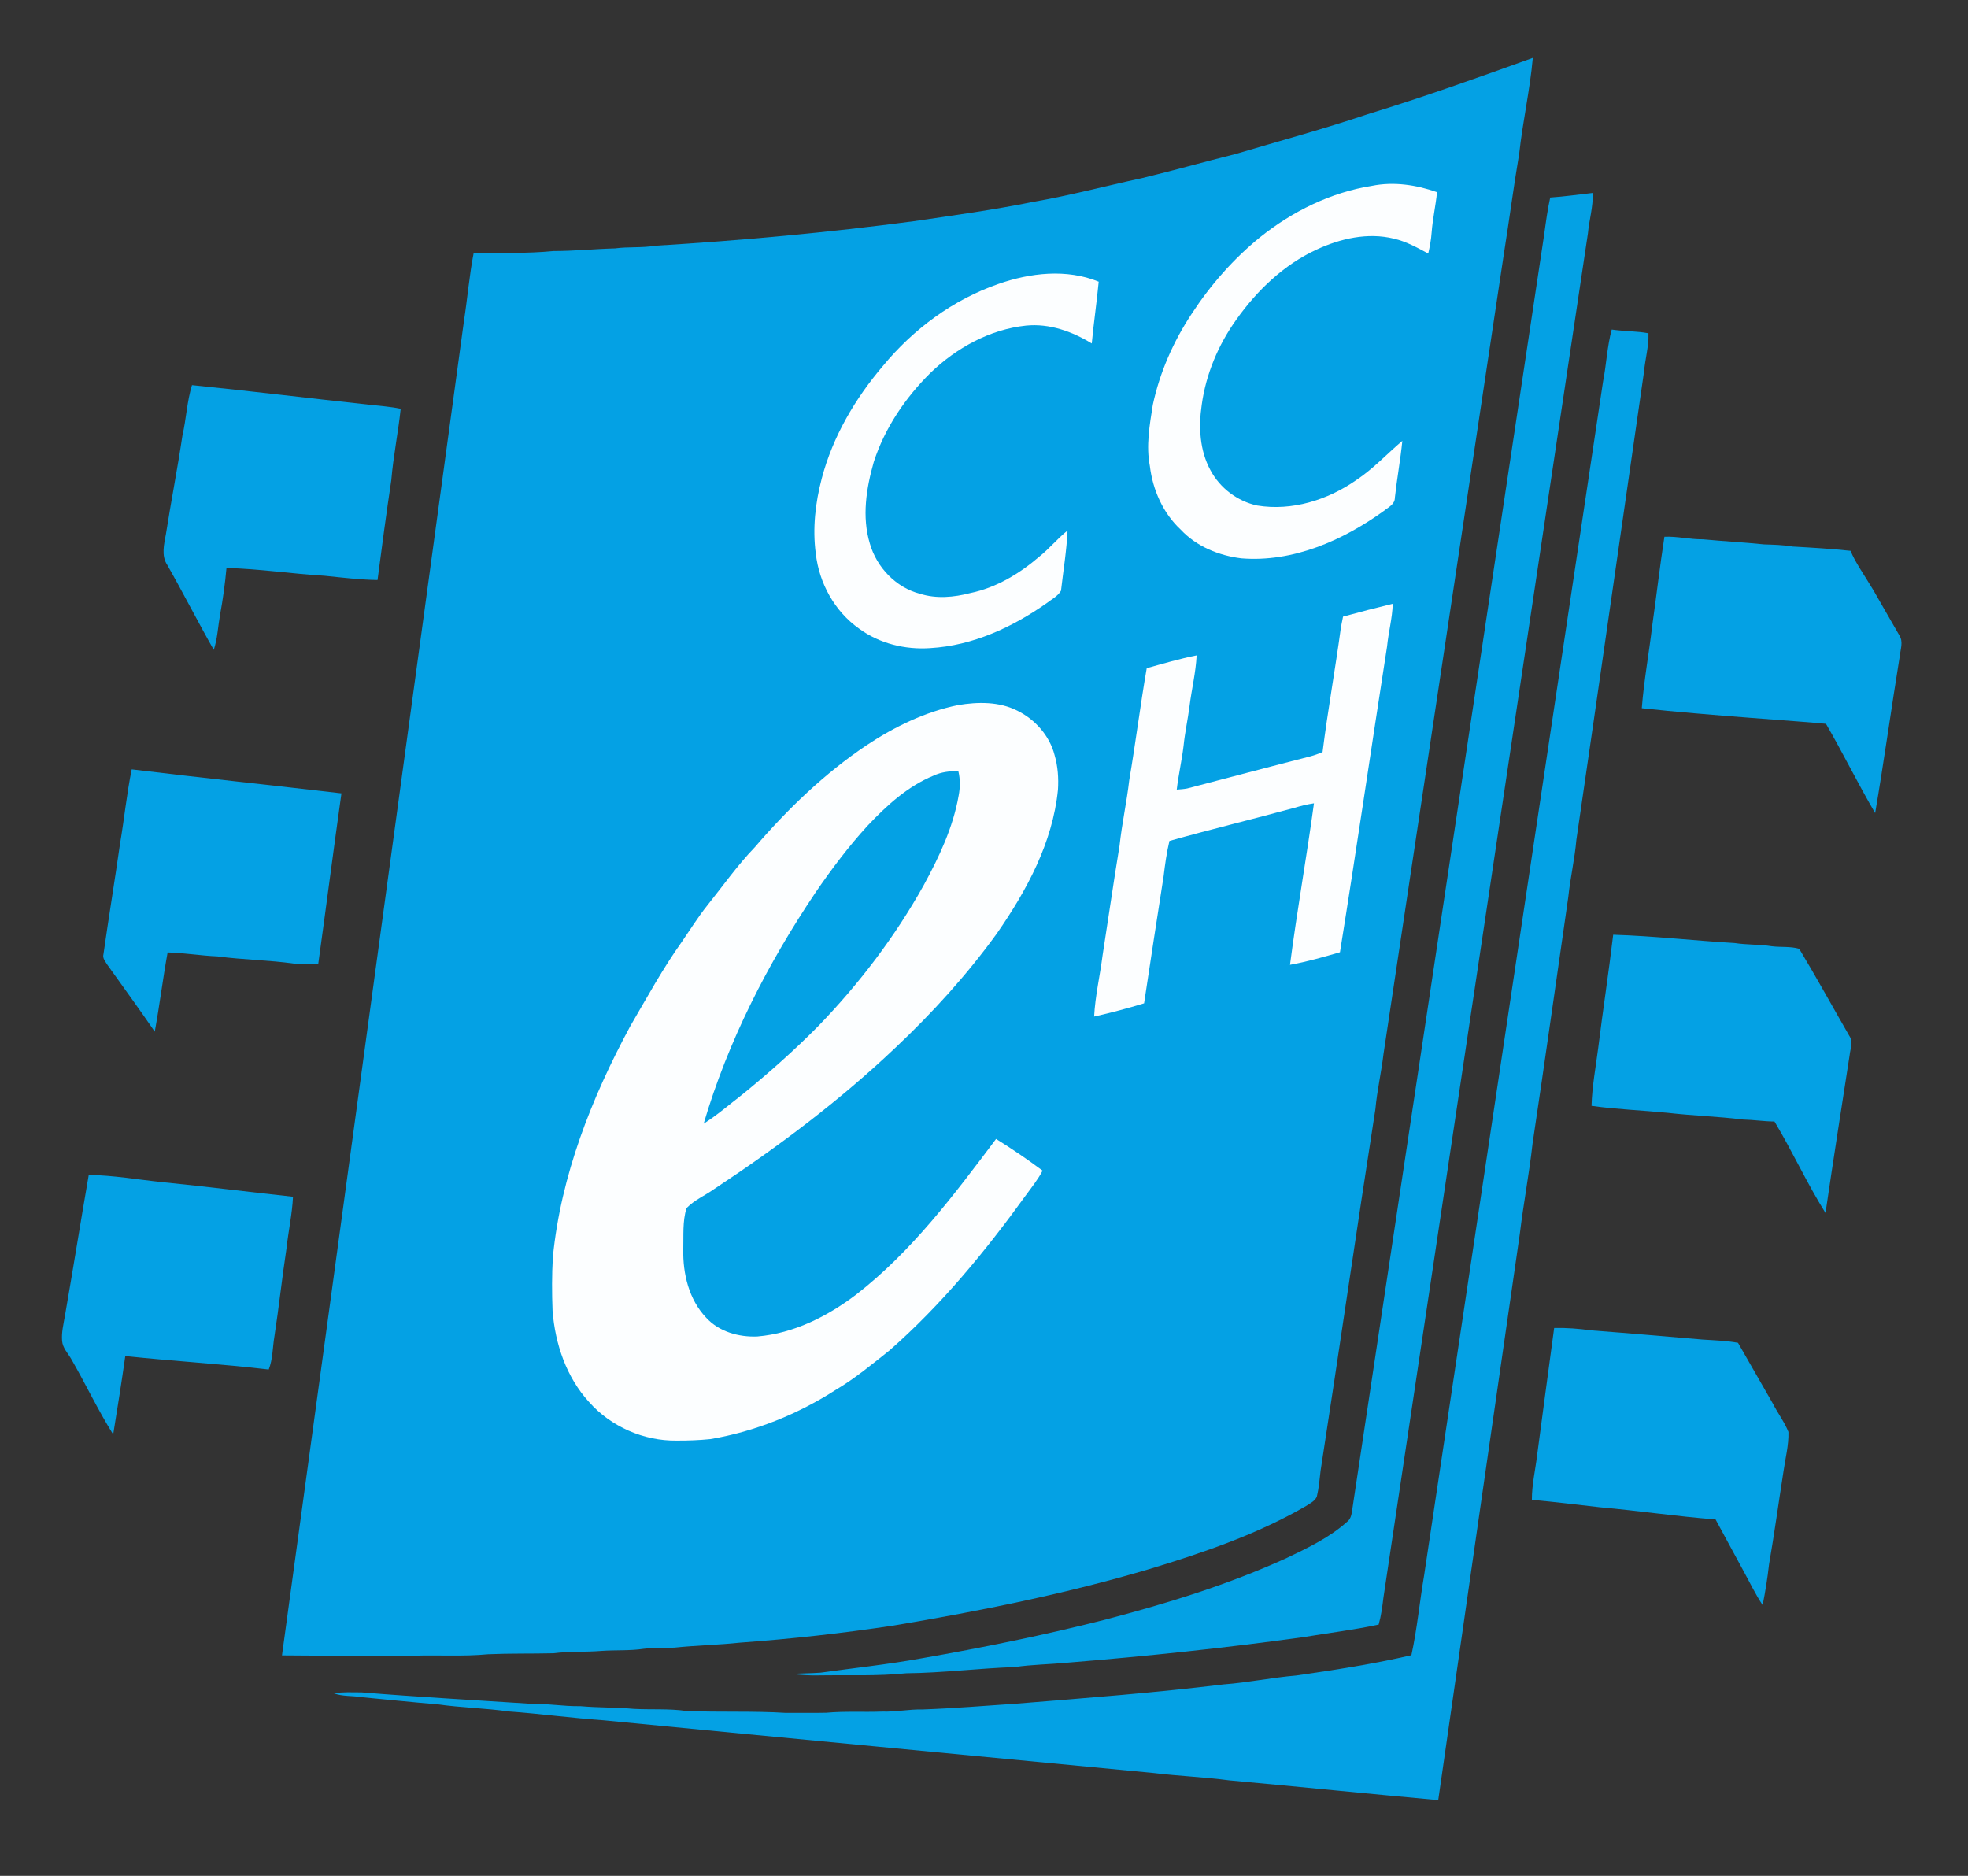 <?xml version="1.0" encoding="UTF-8" standalone="no"?>
<svg
   xmlns:dc="http://purl.org/dc/elements/1.1/"
   xmlns:cc="http://creativecommons.org/ns#"
   xmlns:rdf="http://www.w3.org/1999/02/22-rdf-syntax-ns#"
   xmlns:svg="http://www.w3.org/2000/svg"
   xmlns="http://www.w3.org/2000/svg"
   xmlns:sodipodi="http://sodipodi.sourceforge.net/DTD/sodipodi-0.dtd"
   xmlns:inkscape="http://www.inkscape.org/namespaces/inkscape"
   width="1024pt"
   height="976pt"
   viewBox="0 0 1024 976"
   version="1.1"
   id="svg2"
   inkscape:version="0.91 r13725"
   sodipodi:docname="cropped-cceh-logo-cyan.svg"
   inkscape:export-filename="C:\Users\Sebastian\Desktop\cropped-cceh-logo-cyan.png"
   inkscape:export-xdpi="599"
   inkscape:export-ydpi="599">
  <rect x="0" y="0" width="1024" height="976" fill="#333333" stroke="none"/>
  <defs
     id="defs36" />
  <sodipodi:namedview
     pagecolor="#ffffff"
     bordercolor="#666666"
     borderopacity="1"
     objecttolerance="10"
     gridtolerance="10"
     guidetolerance="10"
     inkscape:pageopacity="0"
     inkscape:pageshadow="2"
     inkscape:window-width="1920"
     inkscape:window-height="1017"
     id="namedview34"
     showgrid="false"
     inkscape:zoom="0.45014485"
     inkscape:cx="122.13337"
     inkscape:cy="626.52528"
     inkscape:window-x="-8"
     inkscape:window-y="-8"
     inkscape:window-maximized="1"
     inkscape:current-layer="svg2" />
  <path
     fill="#04a1e4"
     d=" M 711.64 59.42 C 740.58 50.55 769.09 40.38 797.56 30.13 C 796.07 46.84 792.30 63.27 790.48 79.94 C 787.59 96.96 785.37 114.08 782.65 131.12 C 761.79 270.21 740.75 409.27 719.88 548.36 C 718.75 557.96 716.53 567.39 715.66 577.02 C 705.88 639.71 696.85 702.50 687.14 765.19 C 686.62 769.66 686.27 774.17 685.21 778.56 C 684.33 780.99 681.71 782.12 679.70 783.49 C 654.22 798.30 626.11 807.85 598.03 816.38 C 554.48 829.26 509.88 838.22 465.13 845.73 C 438.54 849.76 411.78 852.73 384.97 854.67 C 373.69 855.87 362.32 856.07 351.04 857.25 C 345.70 857.62 340.33 857.22 335.01 857.85 C 327.73 858.95 320.34 858.44 313.01 858.95 C 304.69 859.64 296.30 859.11 288.00 860.18 C 276.67 860.45 265.32 860.19 253.98 860.69 C 241.03 861.94 228.00 861.01 215.02 861.46 C 192.25 861.67 169.48 861.45 146.72 861.28 C 178.42 629.86 209.79 398.39 241.41 166.96 C 243.23 155.21 244.18 143.34 246.45 131.67 C 260.28 131.51 274.16 131.97 287.95 130.62 C 298.65 130.62 309.30 129.52 319.99 129.24 C 326.93 128.30 333.99 129.05 340.91 127.86 C 385.90 125.12 430.81 121.00 475.51 115.09 C 496.26 112.05 517.05 109.20 537.62 105.02 C 556.64 101.75 575.31 96.73 594.17 92.69 C 610.44 88.77 626.54 84.20 642.78 80.16 C 665.76 73.35 688.91 67.07 711.64 59.42 Z"
     id="path6" />
  <path
     fill="#fcfeff"
     d=" M 713.87 96.69 C 725.16 94.41 736.97 96.17 747.73 99.99 C 747.03 107.03 745.44 113.95 744.91 121.02 C 744.66 124.70 743.96 128.32 743.15 131.92 C 737.41 128.84 731.65 125.62 725.25 124.16 C 711.67 120.82 697.37 124.11 684.95 129.91 C 667.94 137.77 654.04 151.15 643.29 166.30 C 633.91 179.38 627.48 194.65 625.29 210.63 C 623.59 222.09 624.20 234.41 629.89 244.76 C 634.82 253.96 643.90 260.82 654.11 263.02 C 672.24 266.00 690.87 260.15 705.72 249.77 C 714.52 243.95 721.66 236.15 729.67 229.38 C 728.69 239.29 726.86 249.10 725.78 259.01 C 725.81 262.47 722.26 263.99 719.97 265.89 C 698.61 281.25 672.73 292.68 645.91 290.51 C 634.21 289.08 622.55 284.33 614.39 275.60 C 605.15 267.04 599.80 254.87 598.30 242.48 C 596.25 231.88 598.18 221.13 599.84 210.63 C 603.46 193.72 610.54 177.61 620.10 163.22 C 629.83 148.29 641.74 134.75 655.57 123.49 C 672.40 110.00 692.47 100.07 713.87 96.69 Z"
     id="path8" />
  <path
     fill="#04a1e4"
     d=" M 806.61 102.77 C 814.01 102.29 821.36 101.20 828.73 100.39 C 829.02 107.53 826.88 114.41 826.23 121.46 C 790.75 358.09 755.29 594.72 719.82 831.35 C 719.26 836.03 718.64 840.72 717.35 845.26 C 704.38 848.06 691.19 849.61 678.12 851.81 C 637.30 857.47 596.29 861.75 555.23 865.09 C 546.18 865.96 537.05 866.03 528.04 867.35 C 509.20 868.01 490.44 870.41 471.57 870.60 C 456.44 872.16 441.20 871.45 426.01 871.70 C 421.28 871.84 416.56 871.43 411.86 871.01 C 416.87 870.58 421.90 870.67 426.92 870.29 C 444.42 867.84 462.01 865.99 479.41 862.83 C 511.47 857.22 543.40 850.75 574.95 842.72 C 607.25 834.27 639.31 824.41 669.73 810.51 C 680.62 805.29 691.73 799.99 700.82 791.88 C 702.46 790.67 703.14 788.72 703.41 786.78 C 736.78 565.16 770.13 343.53 803.49 121.92 C 804.36 115.51 805.22 109.09 806.61 102.77 Z"
     id="path10" />
  <path
     fill="#fcfeff"
     d=" M 519.38 147.78 C 536.03 141.93 554.96 139.74 571.68 146.56 C 570.67 157.30 569.09 167.97 568.07 178.70 C 557.87 172.45 546.06 168.21 533.94 169.40 C 515.04 171.36 497.61 181.02 484.07 194.08 C 471.00 207.03 460.35 222.75 454.65 240.34 C 450.74 254.04 448.39 268.92 452.61 282.83 C 456.15 295.18 466.16 305.73 478.73 308.95 C 487.22 311.63 496.37 310.79 504.87 308.57 C 518.31 305.80 530.35 298.55 540.68 289.70 C 545.96 285.52 550.21 280.22 555.48 276.03 C 555.00 286.51 553.25 296.92 552.07 307.34 C 550.42 310.20 547.31 311.74 544.78 313.70 C 526.92 326.32 506.13 335.94 484.04 337.21 C 471.03 338.12 457.58 334.85 447.01 327.08 C 434.28 318.12 426.18 303.35 424.47 287.98 C 422.72 274.94 424.25 261.61 427.58 248.93 C 433.29 227.22 444.92 207.41 459.41 190.41 C 475.18 171.27 495.87 155.95 519.38 147.78 Z"
     id="path12" />
  <path
     fill="#04a1e4"
     d=" M 838.62 171.47 C 844.97 172.39 851.42 172.23 857.74 173.40 C 857.95 180.24 856.01 186.87 855.39 193.64 C 843.63 274.74 832.13 355.88 820.23 436.96 C 819.36 446.96 817.05 456.77 816.02 466.76 C 809.82 509.51 803.83 552.31 797.42 595.04 C 795.68 610.77 792.67 626.32 790.79 642.03 C 776.61 740.23 762.42 838.40 748.35 936.61 C 712.08 933.32 675.85 929.64 639.58 926.31 C 626.53 924.59 613.36 924.09 600.31 922.50 C 504.89 913.34 409.46 904.33 314.07 895.06 C 297.56 893.90 281.15 891.65 264.64 890.46 C 252.38 888.72 239.96 888.50 227.71 886.75 C 214.53 885.70 201.38 884.25 188.22 883.04 C 183.40 882.20 178.36 882.76 173.70 881.04 C 178.44 880.21 183.26 880.54 188.05 880.53 C 216.99 882.89 245.99 884.49 274.97 886.39 C 284.04 886.20 293.00 887.87 302.08 887.71 C 311.35 888.54 320.68 888.29 329.95 889.13 C 338.95 889.59 348.01 888.92 356.95 890.19 C 374.28 890.97 391.65 890.13 408.96 891.22 C 415.98 891.16 423.00 891.31 430.02 891.14 C 439.68 890.26 449.39 890.89 459.07 890.53 C 466.06 890.78 472.95 889.26 479.94 889.43 C 496.33 888.86 512.68 887.48 529.02 886.39 C 564.99 883.49 600.99 880.73 636.82 876.37 C 649.47 875.42 661.92 872.81 674.55 871.75 C 694.59 868.84 714.64 865.78 734.38 861.19 C 737.39 847.43 738.66 833.38 741.03 819.52 C 772.03 612.56 803.08 405.62 834.08 198.67 C 835.87 189.64 836.19 180.35 838.62 171.47 Z"
     id="path14" />
  <path
     fill="#04a1e4"
     d=" M 99.89 200.38 C 130.59 203.49 161.23 207.25 191.92 210.55 C 197.45 211.19 203.03 211.54 208.49 212.69 C 207.18 225.11 204.64 237.38 203.60 249.84 C 201.02 267.12 198.69 284.44 196.44 301.78 C 187.25 301.64 178.12 300.52 169.00 299.58 C 151.93 298.57 134.94 295.95 117.85 295.52 C 117.10 303.72 115.99 311.89 114.48 319.98 C 113.42 326.03 113.17 332.25 111.23 338.12 C 102.92 323.51 95.31 308.51 87.00 293.89 C 83.81 289.13 85.39 283.08 86.34 277.87 C 89.02 260.74 92.38 243.73 94.93 226.58 C 96.93 217.91 97.26 208.90 99.89 200.38 Z"
     id="path16" />
  <path
     d="m 866.03,279.27 c 6.71,-0.3 13.28,1.42 19.99,1.33 10.63,1.01 21.3,1.55 31.93,2.65 4.93,0.17 9.88,0.25 14.76,1.11 10.07,0.57 20.15,1.15 30.19,2.24 2.407,5.942 6.392,11.357 11.97,20.65 4.42,7.83 9,15.57 13.44,23.39 2.08,3.21 0.58,7.07 0.22,10.55 -4.43,27.26 -8.2,54.63 -12.84,81.86 -8.94,-15.24 -16.71,-31.15 -25.58,-46.44 -11.755,-1.271 -62.028,-4.415 -95.85,-8.13 1.12,-14.45 3.78,-28.73 5.46,-43.12 2.18,-15.36 3.94,-30.76 6.31,-46.09 z"
     id="path18"
     inkscape:connector-curvature="0"
     style="fill:#04a1e4"
     sodipodi:nodetypes="ccccccccccccc" />
  <path
     fill="#fcfeff"
     d=" M 698.82 320.83 C 707.41 318.46 716.03 316.23 724.69 314.14 C 724.47 321.63 722.45 328.91 721.73 336.36 C 713.45 389.36 705.74 442.47 697.22 495.44 C 688.64 497.93 680.02 500.41 671.22 501.99 C 674.86 473.92 679.88 446.02 683.69 417.97 C 680.31 418.46 676.99 419.27 673.73 420.25 C 652.03 426.19 630.14 431.44 608.49 437.54 C 607.04 443.57 606.20 449.73 605.46 455.89 C 601.98 477.92 598.64 499.97 595.30 522.02 C 586.73 524.65 578.04 526.92 569.30 528.91 C 569.86 518.17 572.35 507.66 573.71 497.01 C 576.69 478.02 579.39 458.98 582.53 440.02 C 583.74 428.62 586.26 417.41 587.56 406.02 C 590.88 386.60 593.30 367.06 596.67 347.66 C 605.27 345.26 613.87 342.73 622.64 341.00 C 622.21 349.85 620.07 358.48 618.96 367.24 C 618.08 374.21 616.54 381.07 615.84 388.06 C 614.94 395.69 613.17 403.19 612.29 410.83 C 614.10 410.68 615.94 410.60 617.75 410.23 C 639.11 404.67 660.45 398.99 681.84 393.53 C 684.00 392.95 686.10 392.18 688.16 391.32 C 690.89 369.56 694.82 347.97 697.74 326.25 C 698.07 324.43 698.47 322.63 698.82 320.83 Z"
     id="path20" />
  <path
     fill="#fcfeff"
     d=" M 498.57 366.84 C 508.80 365.14 519.88 364.96 529.36 369.77 C 538.60 374.32 546.15 382.82 548.73 392.89 C 550.44 398.72 550.86 404.87 550.48 410.92 C 547.73 438.44 534.20 463.37 518.67 485.72 C 503.14 507.18 485.27 526.85 466.02 545.02 C 437.05 572.53 404.99 596.61 371.68 618.59 C 366.93 622.01 361.30 624.33 357.21 628.58 C 355.08 635.43 355.71 642.86 355.53 649.98 C 355.24 662.67 358.47 676.18 367.43 685.58 C 374.09 692.89 384.43 695.78 394.06 695.36 C 413.02 693.76 430.55 684.91 445.51 673.54 C 474.40 651.15 496.49 621.58 518.29 592.58 C 526.57 597.74 534.68 603.23 542.48 609.09 C 540.10 613.64 536.87 617.64 533.86 621.78 C 512.82 650.91 489.84 678.93 462.75 702.68 C 453.75 709.78 444.92 717.20 435.02 723.04 C 415.21 735.78 392.92 744.82 369.66 748.75 C 363.80 749.36 357.90 749.56 352.02 749.54 C 334.93 749.75 317.86 742.27 306.52 729.48 C 294.70 716.61 288.86 699.23 287.51 682.03 C 287.15 672.68 287.12 663.31 287.67 653.97 C 291.87 611.57 307.79 571.26 327.88 534.01 C 336.57 519.12 344.83 503.94 354.86 489.89 C 359.22 483.56 363.28 477.02 368.09 471.01 C 376.22 460.86 383.73 450.16 392.79 440.77 C 409.91 420.86 429.02 402.44 450.88 387.77 C 465.40 378.14 481.40 370.33 498.57 366.84 Z"
     id="path22" />
  <path
     fill="#04a1e4"
     d=" M 62.48 438.82 C 64.68 426.01 65.92 413.05 68.53 400.31 C 104.88 404.71 141.29 408.53 177.66 412.78 C 173.49 442.39 169.70 472.06 165.57 501.68 C 161.37 501.74 157.17 501.76 152.99 501.36 C 139.75 499.50 126.32 499.37 113.07 497.59 C 104.43 497.25 95.87 495.74 87.22 495.54 C 84.72 509.24 83.04 523.06 80.53 536.76 C 72.51 525.08 64.18 513.61 55.94 502.09 C 54.90 500.37 53.18 498.58 53.84 496.41 C 56.58 477.19 59.74 458.04 62.48 438.82 Z"
     id="path24" />
  <path
     fill="#04a1e4"
     d=" M 485.77 403.56 C 489.79 401.67 494.26 401.13 498.65 401.25 C 499.68 405.42 499.62 409.79 498.80 414.00 C 495.91 430.56 488.62 445.91 480.65 460.56 C 465.76 487.28 447.08 511.82 425.84 533.79 C 413.23 546.56 399.78 558.50 385.84 569.79 C 379.32 574.81 373.09 580.23 366.13 584.64 C 378.79 541.69 399.42 501.42 424.36 464.34 C 432.67 452.19 441.55 440.39 451.51 429.53 C 461.38 419.09 472.31 409.08 485.77 403.56 Z"
     id="path26" />
  <path
     fill="#04a1e4"
     d=" M 839.38 486.34 C 860.50 486.98 881.48 489.42 902.57 490.65 C 909.00 491.64 915.53 491.31 921.96 492.33 C 926.67 492.92 931.60 492.29 936.18 493.64 C 945.13 508.53 953.52 523.80 962.20 538.86 C 964.37 541.96 962.76 545.69 962.40 549.07 C 958.16 576.40 953.87 603.73 949.86 631.10 C 940.20 615.72 932.67 599.08 923.31 583.52 C 917.83 583.48 912.41 582.61 906.95 582.49 C 893.94 580.86 880.79 580.50 867.77 578.99 C 854.57 577.69 841.26 577.21 828.11 575.37 C 828.40 565.17 830.33 555.12 831.62 545.02 C 834.03 525.44 837.07 505.93 839.38 486.34 Z"
     id="path28" />
  <path
     fill="#04a1e4"
     d=" M 46.18 611.30 C 59.03 611.49 71.73 613.75 84.49 615.07 C 107.17 617.32 129.79 620.22 152.46 622.66 C 152.02 631.73 150.04 640.62 149.06 649.64 C 146.74 664.85 145.14 680.15 142.78 695.36 C 141.81 701.09 141.99 707.07 139.83 712.55 C 115.02 709.61 90.04 708.20 65.19 705.55 C 63.26 719.17 61.11 732.76 58.90 746.34 C 50.94 733.66 44.55 720.05 37.07 707.09 C 35.31 704.03 32.58 701.34 32.31 697.64 C 31.93 693.20 33.07 688.82 33.81 684.48 C 38.06 660.11 41.95 635.68 46.18 611.30 Z"
     id="path30" />
  <path
     fill="#04a1e4"
     d=" M 808.67 690.93 C 815.09 690.81 821.54 691.28 827.90 692.19 C 847.31 693.63 866.69 695.36 886.07 696.98 C 892.17 697.37 898.30 697.55 904.33 698.66 C 910.41 709.18 916.43 719.72 922.46 730.27 C 925.01 735.26 928.46 739.81 930.57 745.02 C 930.78 751.93 928.96 758.71 928.00 765.53 C 925.47 781.66 923.27 797.84 920.48 813.94 C 919.69 821.04 918.56 828.10 917.15 835.11 C 913.27 829.31 910.29 822.98 906.92 816.88 C 902.12 808.13 897.44 799.31 892.65 790.55 C 872.55 789.00 852.57 786.01 832.48 784.22 C 820.68 782.90 808.90 781.40 797.07 780.37 C 797.04 772.52 798.89 764.86 799.81 757.11 C 802.70 735.04 805.71 712.99 808.67 690.93 Z"
     id="path32" />
</svg>
